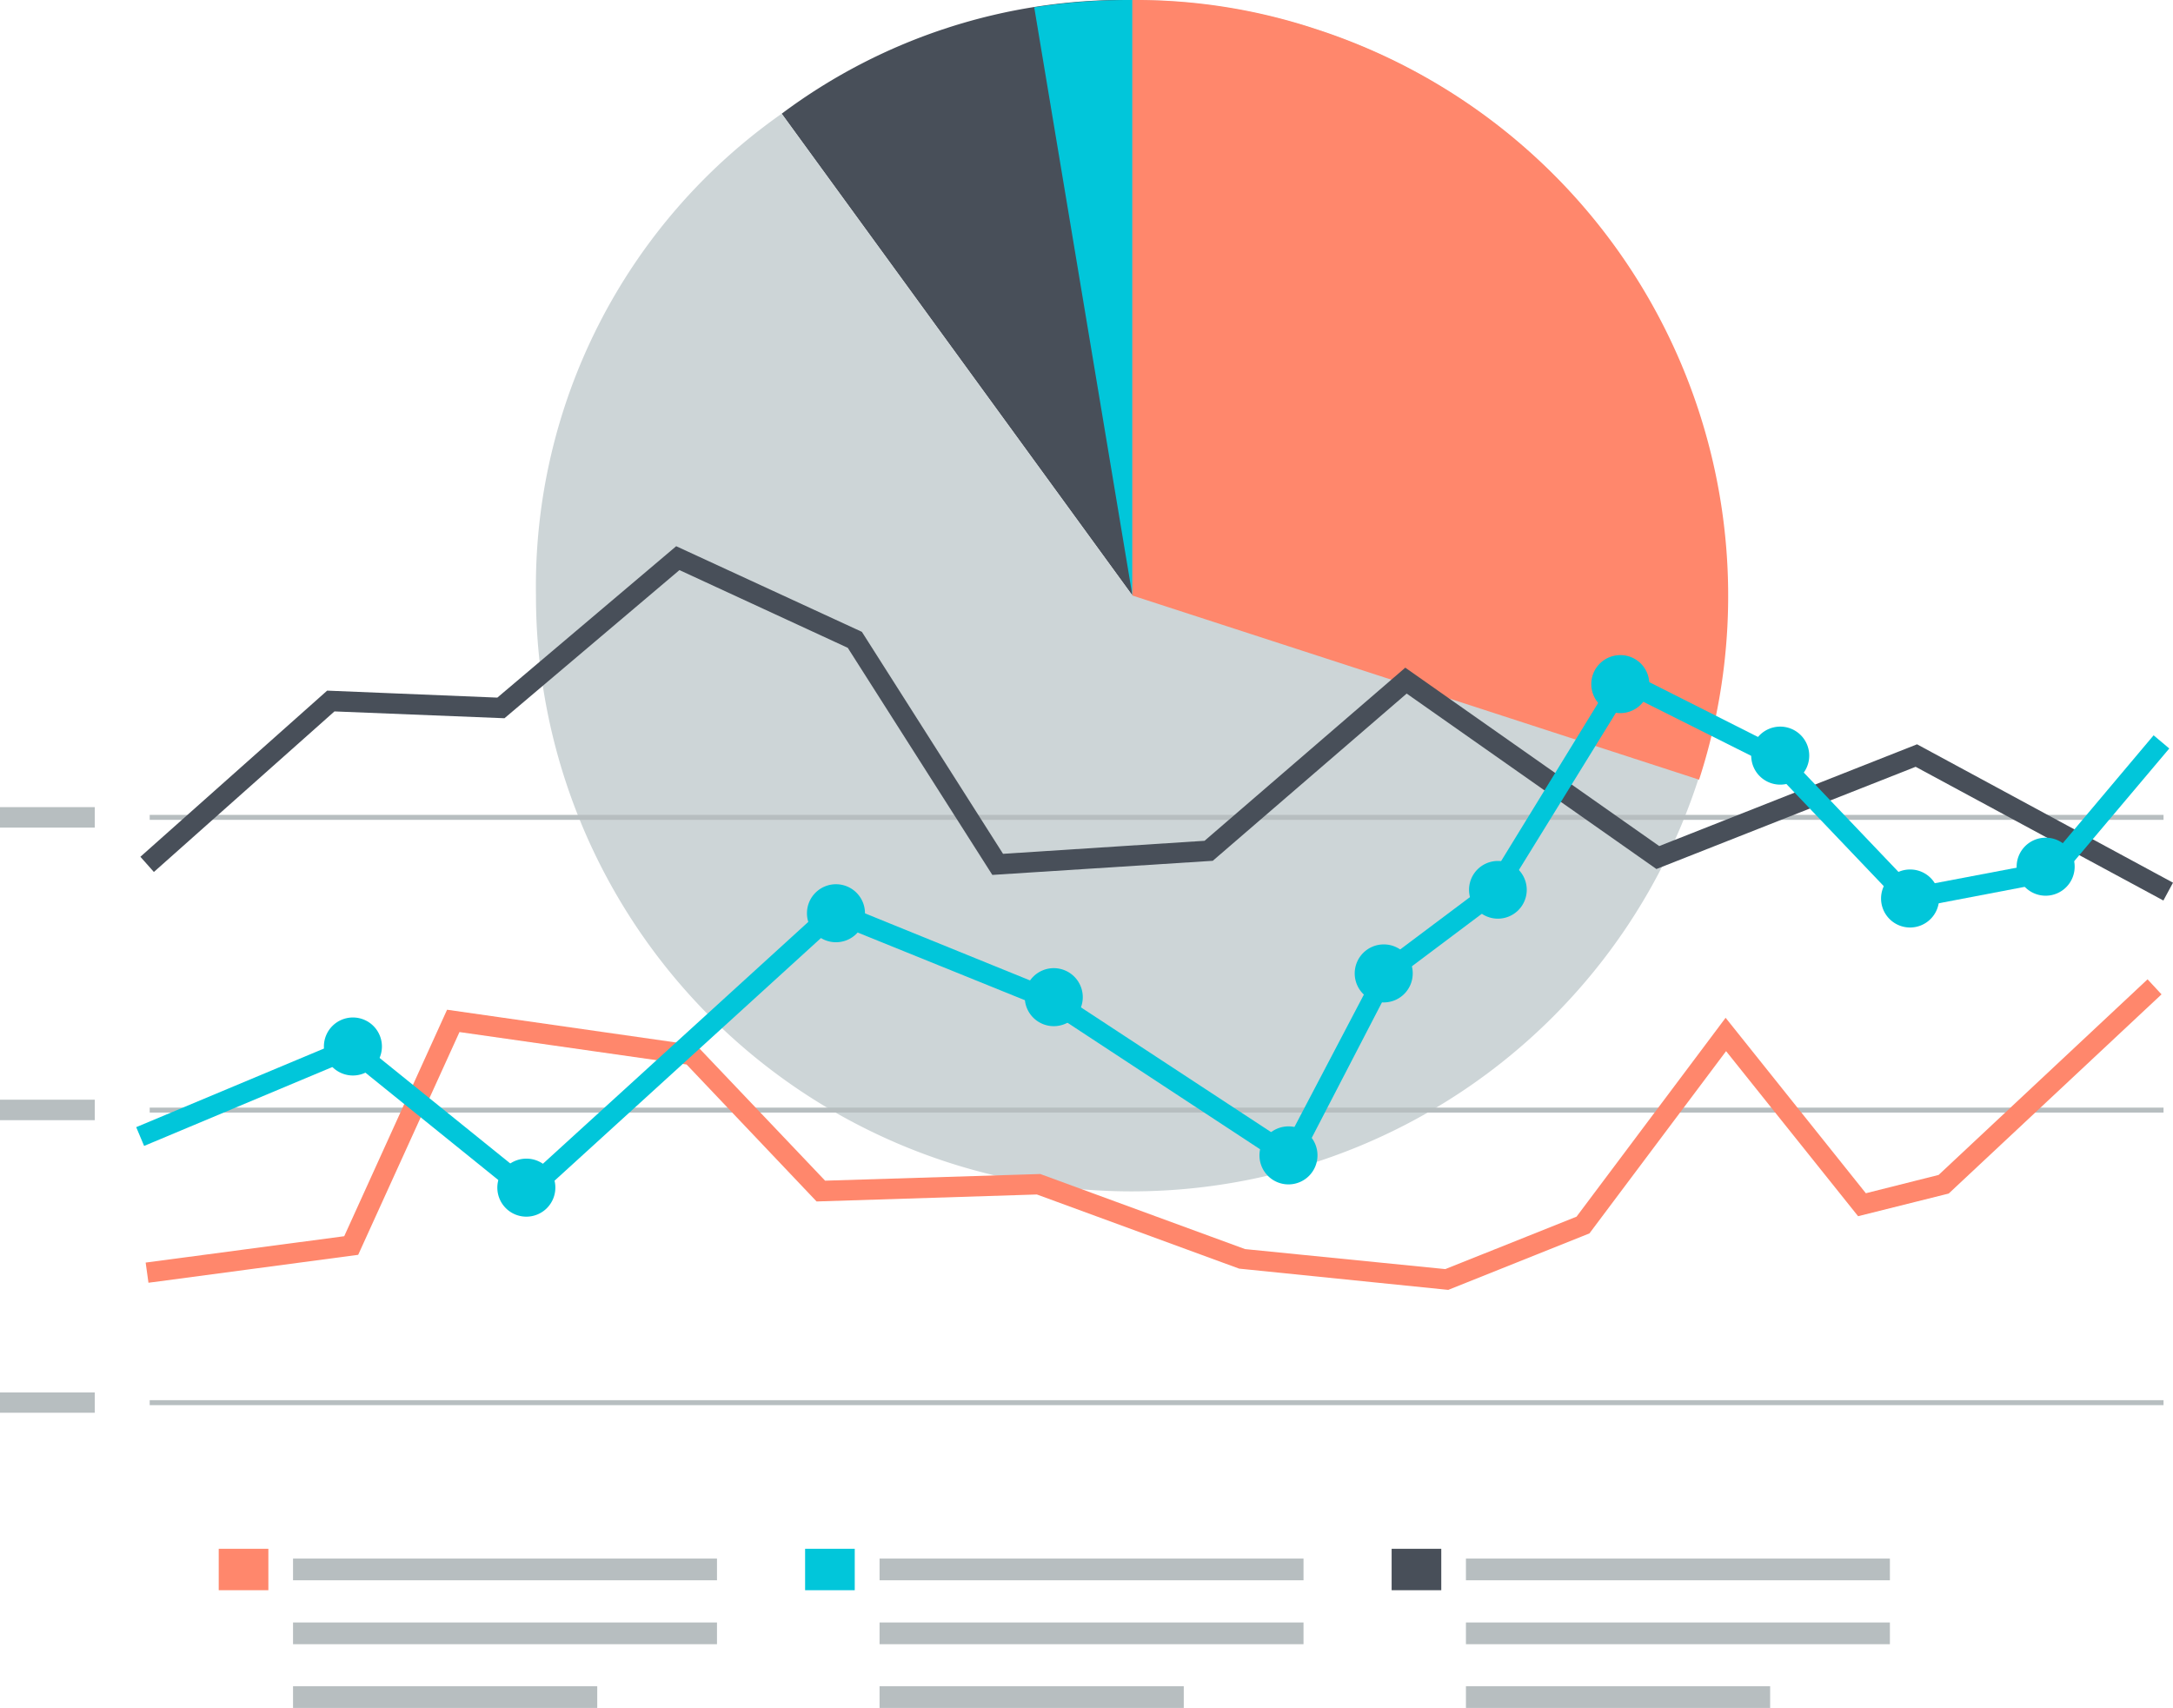 <svg xmlns="http://www.w3.org/2000/svg" viewBox="0 0 140.08 110.1"><defs><style>.cls-1{fill:#484f59;}.cls-2{fill:#01c6da;}.cls-3{fill:#cdd5d7;}.cls-4{fill:#ff876c;}.cls-5{fill:#b7bec0;}</style></defs><title>Data Analytics</title><g id="Layer_2" data-name="Layer 2"><g id="Layer_4" data-name="Layer 4"><path class="cls-1" d="M73,38.39,50.39,7.33A36.83,36.83,0,0,1,73,0Z"/><path class="cls-2" d="M73,38.39,66.67.47A40.3,40.3,0,0,1,73,0Z"/><path class="cls-3" d="M73,38.39V0A38.4,38.4,0,1,1,34.55,38.39,37.24,37.24,0,0,1,50.39,7.33Z"/><path class="cls-4" d="M73,38.39l36.53,11.87A38.4,38.4,0,0,0,84.82,1.87,36.71,36.71,0,0,0,73,0Z"/><rect class="cls-5" x="9.65" y="90.26" width="129.82" height="0.32"/><rect class="cls-5" x="9.65" y="71.4" width="129.82" height="0.32"/><rect class="cls-5" x="9.65" y="52.53" width="129.82" height="0.32"/><polygon class="cls-1" points="139.46 58.05 123.49 49.43 106.78 56.02 90.68 44.71 78.18 55.49 63.97 56.4 54.65 41.76 43.8 36.75 32.52 46.3 21.56 45.86 9.92 56.21 9.05 55.23 21.09 44.52 32.06 44.97 43.59 35.21 55.56 40.73 64.66 55.04 77.65 54.2 90.59 43.04 106.96 54.54 123.58 47.98 140.08 56.9 139.46 58.05"/><rect class="cls-5" y="89.76" width="6.11" height="1.31"/><rect class="cls-5" y="70.89" width="6.11" height="1.32"/><rect class="cls-5" y="52.03" width="6.11" height="1.32"/><polygon class="cls-4" points="93.36 83.15 79.88 81.78 66.84 77 52.64 77.45 44.26 68.62 29.62 66.53 23.09 80.89 9.57 82.69 9.39 81.39 22.19 79.69 28.82 65.09 44.9 67.39 53.19 76.11 67.06 75.68 80.26 80.52 93.17 81.81 101.63 78.43 111.24 65.61 120.28 76.92 124.97 75.74 138.44 63.13 139.34 64.1 125.62 76.94 119.78 78.4 111.27 67.76 102.46 79.51 93.36 83.15"/><polygon class="cls-2" points="34.07 77.64 22.53 68.32 9.29 73.87 8.78 72.66 22.75 66.81 34.02 75.91 53.65 58.02 68.07 63.88 82.93 73.63 88.92 62.21 95.84 57.02 104.43 43.02 114.8 48.25 123.33 57.2 131.96 55.56 138.83 47.4 139.84 48.25 132.66 56.76 122.87 58.63 113.92 49.24 104.92 44.73 96.73 58 89.83 63.18 83.43 75.53 67.46 65.04 53.92 59.56 34.07 77.64"/><path class="cls-2" d="M24.62,67.46a1.87,1.87,0,1,1-1.87-1.87A1.87,1.87,0,0,1,24.62,67.46Z"/><path class="cls-2" d="M35.8,76.56a1.87,1.87,0,1,1-1.86-1.87A1.86,1.86,0,0,1,35.8,76.56Z"/><path class="cls-2" d="M55.76,58.9A1.87,1.87,0,1,1,53.9,57,1.87,1.87,0,0,1,55.76,58.9Z"/><path class="cls-2" d="M69.8,64.28a1.87,1.87,0,1,1-1.87-1.87A1.87,1.87,0,0,1,69.8,64.28Z"/><path class="cls-2" d="M84.93,74.48a1.87,1.87,0,1,1-1.86-1.87A1.86,1.86,0,0,1,84.93,74.48Z"/><path class="cls-2" d="M91.07,62.74a1.87,1.87,0,1,1-1.86-1.86A1.86,1.86,0,0,1,91.07,62.74Z"/><path class="cls-2" d="M98.42,57.37a1.86,1.86,0,1,1-1.86-1.87A1.86,1.86,0,0,1,98.42,57.37Z"/><path class="cls-2" d="M106.32,44.1a1.87,1.87,0,1,1-1.87-1.87A1.86,1.86,0,0,1,106.32,44.1Z"/><path class="cls-2" d="M116.63,48.7a1.87,1.87,0,1,1-1.87-1.86A1.87,1.87,0,0,1,116.63,48.7Z"/><path class="cls-2" d="M125,57.92a1.87,1.87,0,1,1-1.86-1.87A1.86,1.86,0,0,1,125,57.92Z"/><path class="cls-2" d="M133.74,55.83A1.87,1.87,0,1,1,131.87,54,1.86,1.86,0,0,1,133.74,55.83Z"/><rect class="cls-5" x="18.89" y="100.47" width="27.33" height="1.4"/><rect class="cls-5" x="18.89" y="104.59" width="27.33" height="1.4"/><rect class="cls-5" x="18.89" y="108.7" width="19.61" height="1.4"/><rect class="cls-4" x="14.1" y="99.84" width="3.2" height="2.67"/><rect class="cls-5" x="56.7" y="100.47" width="27.33" height="1.4"/><rect class="cls-5" x="56.7" y="104.59" width="27.33" height="1.4"/><rect class="cls-5" x="56.7" y="108.7" width="19.61" height="1.4"/><rect class="cls-2" x="51.9" y="99.84" width="3.2" height="2.67"/><rect class="cls-5" x="94.5" y="100.47" width="27.33" height="1.4"/><rect class="cls-5" x="94.5" y="104.59" width="27.33" height="1.4"/><rect class="cls-5" x="94.5" y="108.7" width="19.61" height="1.4"/><rect class="cls-1" x="89.71" y="99.84" width="3.2" height="2.67"/></g></g></svg>